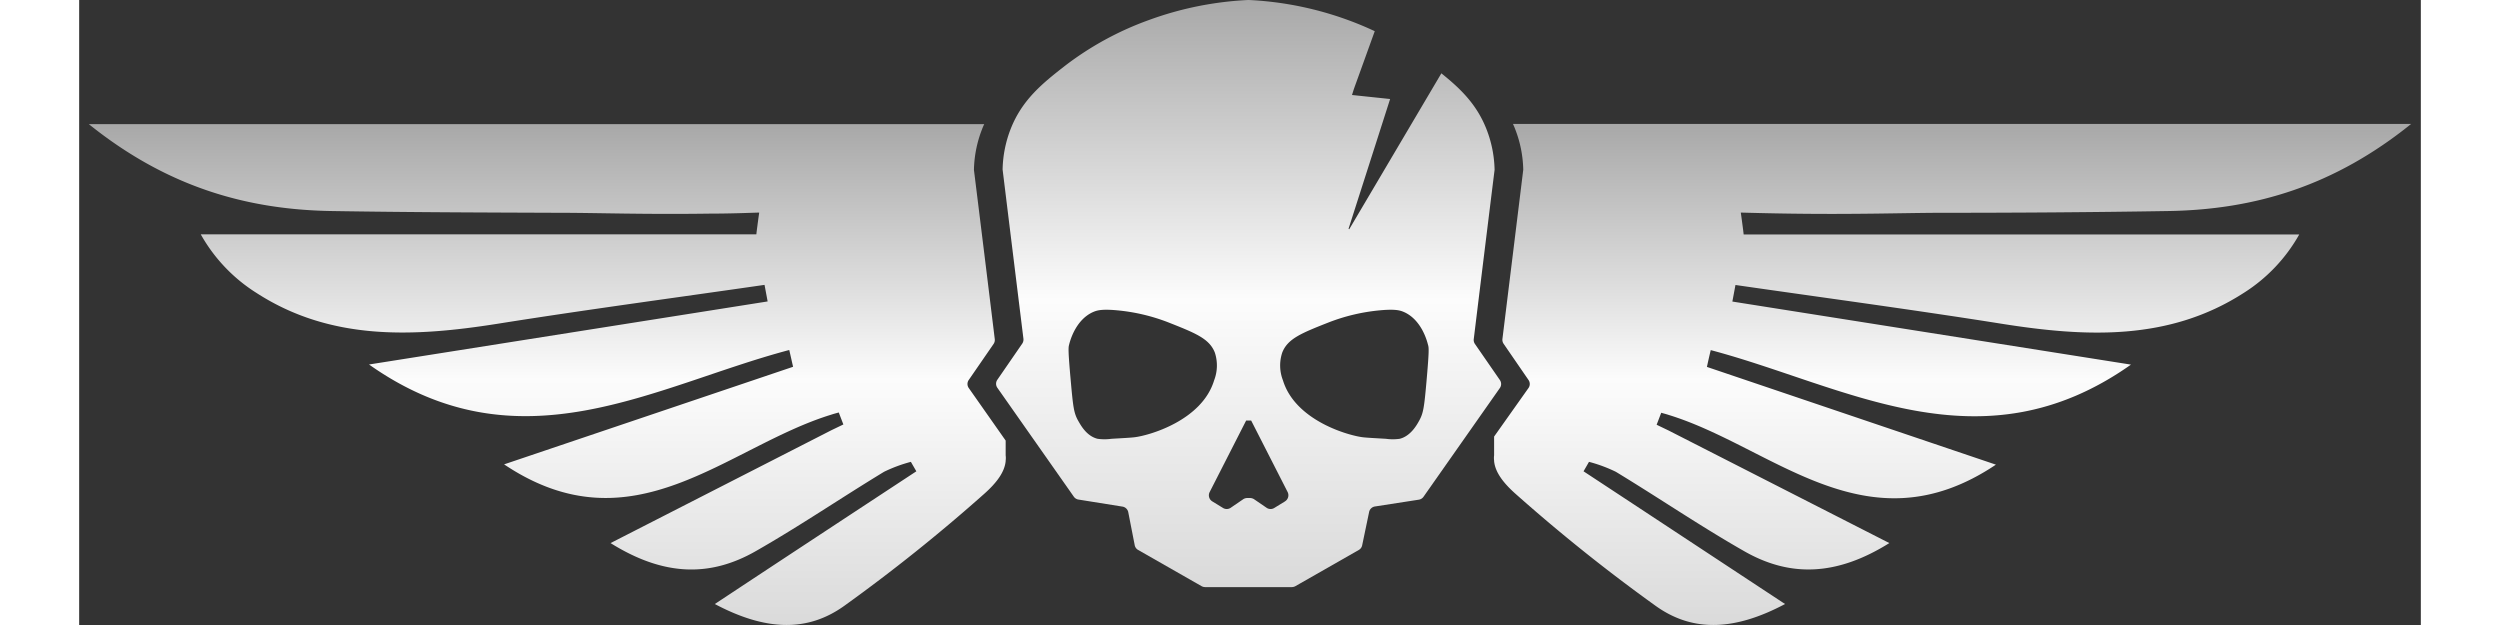 <svg width="224" height="56" fill="none" xmlns="http://www.w3.org/2000/svg" xmlns:xlink="http://www.w3.org/1999/xlink" viewBox="0 0 408.46 109.02"><rect x="0" y="0" width="408.46" height="109.02" fill="#333333" stroke="none"/><defs><style>.cls-1{fill:url(#Безымянный_градиент_4);}.cls-2{fill:url(#Безымянный_градиент_4-2);}.cls-3{fill:url(#Безымянный_градиент_4-3);}</style><linearGradient id="Безымянный_градиент_4" x1="81.66" y1="109.02" x2="81.66" y2="21.62" gradientUnits="userSpaceOnUse"><stop offset="0" stop-color="#dadada"/><stop offset="0.49" stop-color="#fcfcfc"/><stop offset="1" stop-color="#a8a8a8"/></linearGradient><linearGradient id="Безымянный_градиент_4-2" x1="326.8" y1="109.02" x2="326.8" y2="21.62" xlink:href="#Безымянный_градиент_4"/><linearGradient id="Безымянный_градиент_4-3" x1="203.98" y1="102.39" x2="203.98" y2="0" xlink:href="#Безымянный_градиент_4"/></defs><path class="cls-1" d="M161.61,76.85l-6.44-9.17a1.22,1.22,0,0,1,0-1.4L159.5,60a1.24,1.24,0,0,0,.21-.84q-1.8-14.75-3.63-29.49a1.21,1.21,0,0,1,0-.19,20.51,20.51,0,0,1,1.4-6.91c.12-.32.25-.62.39-.92H1.68C15,32.35,28.75,36.56,44,36.81c13.34.22,26.68.26,40,.31,6.39,0,14.34.31,26.22.14,3.57,0,6.49-.13,8.4-.18-.12.82-.23,1.66-.34,2.5-.06.43-.11.87-.16,1.3H21.21a28.6,28.6,0,0,0,9.66,10.18c13,8.43,27.44,7.74,42.2,5.4,15.45-2.46,31-4.53,46.48-6.77l.54,2.89-69.53,11c26.23,18.53,49.63,3.74,73.3-2.53.24,1,.45,2,.67,2.93L74.12,81c22.53,15.1,38.8-3.07,57.1-8.68.42-.14.85-.25,1.28-.37.26.69.53,1.39.8,2.09l-2.08,1L92.69,94.73c9.21,5.76,17.3,6,25.34,1.4,7.63-4.35,14.86-9.28,22.36-13.83a25.44,25.44,0,0,1,4.69-1.74c.31.55.63,1.1.95,1.65-11.42,7.51-22.83,15-35.15,23.15,8.83,4.69,16.12,4.94,22.56.33a300.43,300.43,0,0,0,24.43-19.55c2.16-1.92,3.56-3.79,3.74-5.71v-.09a3.47,3.47,0,0,0,0-.91Z"/><path class="cls-2" d="M290.18,39.58c-.11-.84-.22-1.68-.34-2.5,1.91.05,4.83.13,8.4.18,11.88.17,19.83-.12,26.22-.14,13.33,0,26.67-.09,40-.31,15.24-.25,29-4.46,42.31-15.19H250.1c.14.3.27.6.39.92a20.51,20.51,0,0,1,1.4,6.91,1.21,1.21,0,0,1,0,.19q-1.81,14.74-3.63,29.49a1.24,1.24,0,0,0,.21.84l4.34,6.31a1.22,1.22,0,0,1,0,1.4l-6,8.47v3.28a3.47,3.47,0,0,0,0,.91v.09c.18,1.92,1.58,3.79,3.74,5.71A300.43,300.43,0,0,0,275,105.69c6.44,4.61,13.73,4.36,22.56-.33-12.32-8.11-23.73-15.64-35.15-23.15.32-.55.64-1.1.95-1.65a25.44,25.44,0,0,1,4.69,1.74c7.5,4.55,14.73,9.48,22.36,13.83,8,4.59,16.13,4.36,25.34-1.4L277.24,75.09l-2.08-1c.27-.7.54-1.4.8-2.09.43.12.86.23,1.28.37,18.3,5.61,34.57,23.78,57.1,8.68L283.93,64c.22-1,.43-1.95.67-2.93,23.67,6.27,47.07,21.06,73.3,2.53l-69.53-11,.54-2.89c15.51,2.24,31,4.31,46.48,6.77,14.76,2.34,29.17,3,42.2-5.4a28.6,28.6,0,0,0,9.66-10.18H290.34C290.29,40.45,290.24,40,290.18,39.58Z"/><path class="cls-3" d="M247.81,66.28,243.47,60a1.22,1.22,0,0,1-.21-.85q1.8-14.75,3.63-29.49a1.21,1.21,0,0,0,0-.19,20.51,20.51,0,0,0-1.4-6.91c-1.73-4.43-4.64-7.17-7.88-9.77L221.53,40l-.11-.1,7.25-22.63-6.65-.7c.16-.5.28-.9.41-1.27q1.78-4.92,3.56-9.86c-1.4-.66-2.94-1.31-4.6-1.92A58.43,58.43,0,0,0,204.05,0h-.14a58.43,58.43,0,0,0-17.33,3.5,54.15,54.15,0,0,0-14.65,8c-3.85,3-7.44,5.87-9.45,11a20.51,20.51,0,0,0-1.4,6.91,1.21,1.21,0,0,0,0,.19q1.81,14.74,3.63,29.49a1.28,1.28,0,0,1-.21.85l-4.34,6.3a1.22,1.22,0,0,0,0,1.4l13.34,19a1.21,1.21,0,0,0,.81.5L182,88.37a1.23,1.23,0,0,1,1,1l1.12,5.73a1.22,1.22,0,0,0,.6.83l11.07,6.32a1.32,1.32,0,0,0,.61.16h15.13a1.32,1.32,0,0,0,.61-.16l11.07-6.32a1.21,1.21,0,0,0,.59-.83L225,89.35a1.23,1.23,0,0,1,1-1l7.68-1.19a1.23,1.23,0,0,0,.81-.5l13.34-19A1.22,1.22,0,0,0,247.81,66.28ZM184,76.28c-.59.07-2,.15-3.94.26a8.79,8.79,0,0,1-2.42,0c-2-.5-3-2.5-3.44-3.25-.67-1.26-.82-2.2-1.21-6.57-.51-5.64-.45-6.09-.31-6.61.2-.82,1.23-4.47,4.32-5.74.62-.25,1.47-.47,3.95-.25a33.08,33.08,0,0,1,9,2.1c4.75,1.88,7.2,2.84,8.15,5.29a7.2,7.2,0,0,1-.13,4.84C195.85,73.35,186.6,76,184,76.28Zm26.35,11.17-1.86,1.14a1.23,1.23,0,0,1-1.34,0l-2.21-1.51a1.33,1.33,0,0,0-.69-.21h-.51a1.3,1.3,0,0,0-.69.21l-2.21,1.51a1.23,1.23,0,0,1-1.34,0l-1.86-1.14a1.24,1.24,0,0,1-.45-1.61l6.37-12.49h.87l6.37,12.49A1.25,1.25,0,0,1,210.34,87.45ZM235,66.72c-.39,4.37-.54,5.31-1.21,6.57-.41.75-1.48,2.75-3.44,3.25a8.79,8.79,0,0,1-2.42,0c-1.9-.11-3.35-.19-3.95-.26-2.61-.3-11.86-2.93-14-9.93a7.14,7.14,0,0,1-.13-4.84c.95-2.45,3.39-3.41,8.15-5.29a33.08,33.08,0,0,1,9-2.1c2.48-.22,3.33,0,3.95.25,3.09,1.27,4.12,4.92,4.32,5.74C235.44,60.63,235.5,61.08,235,66.72Z"/></svg>
